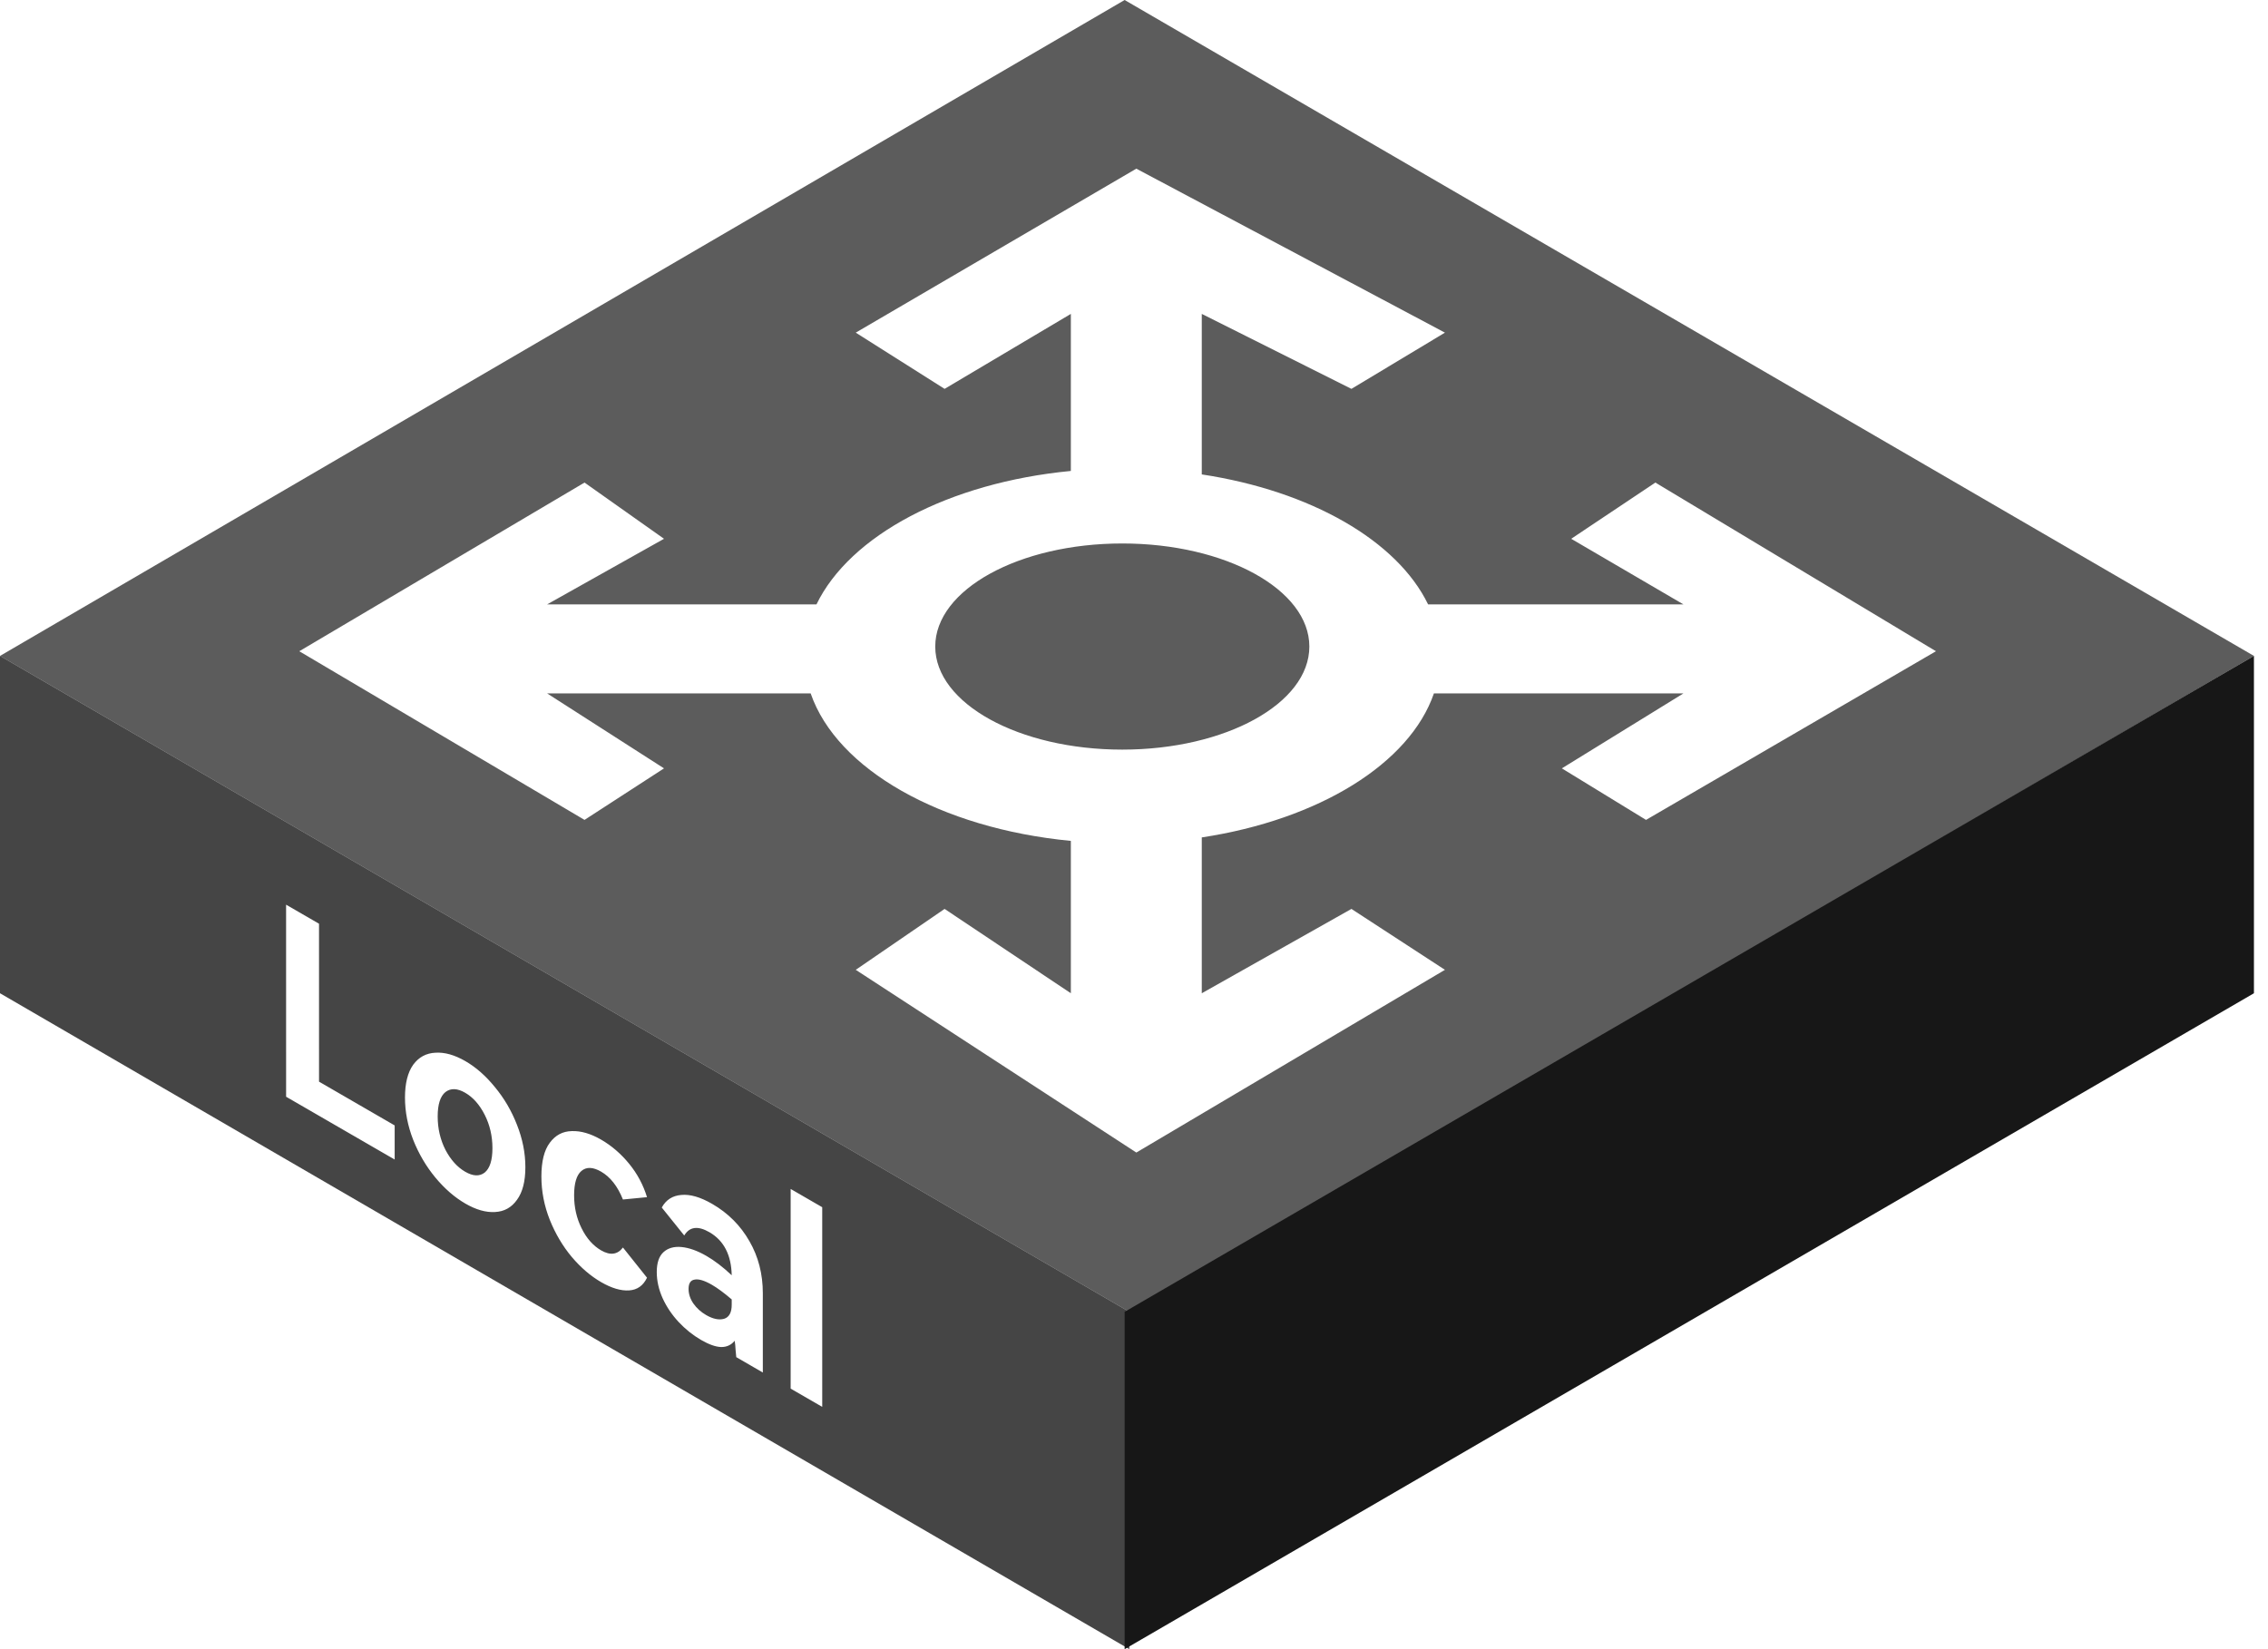 <svg width="121" height="88" viewBox="0 0 121 88" fill="none" xmlns="http://www.w3.org/2000/svg">
<path fill-rule="evenodd" clip-rule="evenodd" d="M0 35L60.25 70V88L0 53V35Z" fill="#171717" fill-opacity="0.8"/>
<g filter="url(#filter0_b_53_1583)">
<path fill-rule="evenodd" clip-rule="evenodd" d="M60 0L120.25 35L60.25 70L0 35L60 0Z" fill="#171717" fill-opacity="0.7"/>
</g>
<path fill-rule="evenodd" clip-rule="evenodd" d="M120.25 35L60 70V88L120.25 53V35Z" fill="#171717"/>
<g filter="url(#filter1_d_53_1583)">
<path fill-rule="evenodd" clip-rule="evenodd" d="M60.624 7L45.655 15.75L50.395 18.75L57.131 14.75V23.13C50.614 23.755 45.343 26.569 43.56 30.25H29.189L35.426 26.75L31.185 23.75L15.967 32.75L31.185 41.75L35.426 39L29.189 35H43.25C44.643 39.045 50.178 42.203 57.131 42.87V51L50.395 46.5L45.655 49.75L60.624 59.5L77.089 49.75L72.1 46.5L64.116 51V42.685C70.358 41.738 75.209 38.75 76.501 35H89.813L83.326 39L87.817 41.75L103.285 32.75L88.316 23.75L83.825 26.75L89.813 30.25H76.19C74.547 26.855 69.936 24.198 64.116 23.315V14.75L72.1 18.75L77.089 15.75L60.624 7ZM59.875 38C65.387 38 69.855 35.538 69.855 32.5C69.855 29.462 65.387 27 59.875 27C54.364 27 49.896 29.462 49.896 32.5C49.896 35.538 54.364 38 59.875 38Z" fill="white"/>
</g>
<path d="M15.263 48.274L17.02 49.29L17.021 57.718L21.056 60.053L21.056 61.873L15.264 58.522L15.263 48.274ZM21.606 58.566C21.606 57.81 21.752 57.226 22.043 56.816C22.341 56.41 22.737 56.196 23.23 56.173C23.723 56.141 24.256 56.291 24.83 56.623C25.395 56.95 25.92 57.412 26.405 58.01C26.898 58.603 27.29 59.273 27.581 60.02C27.879 60.772 28.029 61.526 28.029 62.282C28.029 63.038 27.88 63.618 27.581 64.024C27.29 64.435 26.898 64.651 26.405 64.674C25.921 64.702 25.395 64.552 24.83 64.225C24.256 63.893 23.723 63.43 23.23 62.837C22.738 62.244 22.342 61.572 22.043 60.82C21.752 60.073 21.607 59.322 21.606 58.566ZM23.351 59.575C23.351 60.219 23.489 60.812 23.764 61.354C24.046 61.891 24.398 62.281 24.818 62.524C25.238 62.767 25.585 62.781 25.86 62.567C26.134 62.343 26.272 61.909 26.272 61.265C26.272 60.621 26.134 60.028 25.86 59.487C25.585 58.945 25.238 58.553 24.818 58.31C24.398 58.067 24.046 58.055 23.763 58.274C23.489 58.497 23.351 58.931 23.351 59.575ZM32.071 66.721C32.556 67.001 32.944 66.95 33.235 66.568L34.519 68.179C34.317 68.603 33.998 68.829 33.562 68.857C33.126 68.885 32.629 68.737 32.071 68.415C31.514 68.092 30.993 67.646 30.508 67.076C30.023 66.497 29.632 65.836 29.333 65.094C29.034 64.342 28.884 63.57 28.884 62.776C28.884 61.974 29.034 61.374 29.332 60.978C29.631 60.572 30.023 60.365 30.508 60.356C30.993 60.338 31.514 60.49 32.071 60.812C32.629 61.135 33.125 61.562 33.562 62.095C33.998 62.627 34.317 63.223 34.519 63.881L33.234 64.006C32.952 63.301 32.564 62.806 32.071 62.52C31.635 62.268 31.284 62.256 31.017 62.484C30.758 62.708 30.629 63.142 30.629 63.786C30.629 64.421 30.762 65.007 31.029 65.543C31.296 66.081 31.643 66.473 32.071 66.721ZM37.996 64.24C38.844 64.731 39.507 65.395 39.983 66.23C40.46 67.057 40.698 67.983 40.698 69.01L40.698 73.238L39.281 72.418C39.273 72.338 39.26 72.21 39.244 72.033C39.236 71.851 39.22 71.687 39.196 71.543C39.01 71.771 38.768 71.883 38.469 71.878C38.178 71.868 37.822 71.742 37.402 71.499C36.966 71.247 36.566 70.927 36.203 70.539C35.847 70.156 35.564 69.736 35.354 69.278C35.144 68.811 35.039 68.344 35.039 67.878C35.039 67.392 35.156 67.04 35.391 66.821C35.633 66.597 35.956 66.504 36.36 66.542C36.764 66.58 37.208 66.739 37.693 67.019C38.129 67.272 38.578 67.615 39.038 68.049C39.014 66.962 38.618 66.197 37.85 65.752C37.236 65.397 36.788 65.455 36.505 65.926L35.306 64.434C35.532 64.024 35.879 63.8 36.348 63.763C36.816 63.717 37.366 63.876 37.996 64.24ZM39.038 69.338C38.634 68.992 38.283 68.733 37.984 68.559C37.588 68.331 37.281 68.237 37.063 68.279C36.845 68.311 36.736 68.477 36.736 68.775C36.736 69.046 36.821 69.305 36.99 69.553C37.168 69.805 37.394 70.01 37.669 70.169C38.032 70.38 38.352 70.448 38.626 70.373C38.901 70.289 39.038 70.037 39.038 69.618L39.038 69.338ZM43.867 75.071L42.182 74.097L42.182 63.443L43.866 64.417L43.867 75.071Z" fill="white"/>
<defs>
<filter id="filter0_b_53_1583" x="-135.914" y="-135.914" width="392.078" height="341.828" filterUnits="userSpaceOnUse" color-interpolation-filters="sRGB">
<feFlood flood-opacity="0" result="BackgroundImageFix"/>
<feGaussianBlur in="BackgroundImageFix" stdDeviation="67.957"/>
<feComposite in2="SourceAlpha" operator="in" result="effect1_backgroundBlur_53_1583"/>
<feBlend mode="normal" in="SourceGraphic" in2="effect1_backgroundBlur_53_1583" result="shape"/>
</filter>
<filter id="filter1_d_53_1583" x="15.967" y="7" width="87.318" height="54.5" filterUnits="userSpaceOnUse" color-interpolation-filters="sRGB">
<feFlood flood-opacity="0" result="BackgroundImageFix"/>
<feColorMatrix in="SourceAlpha" type="matrix" values="0 0 0 0 0 0 0 0 0 0 0 0 0 0 0 0 0 0 127 0" result="hardAlpha"/>
<feOffset dy="2"/>
<feComposite in2="hardAlpha" operator="out"/>
<feColorMatrix type="matrix" values="0 0 0 0 0.09 0 0 0 0 0.09 0 0 0 0 0.09 0 0 0 1 0"/>
<feBlend mode="normal" in2="BackgroundImageFix" result="effect1_dropShadow_53_1583"/>
<feBlend mode="normal" in="SourceGraphic" in2="effect1_dropShadow_53_1583" result="shape"/>
</filter>
</defs>
</svg>
